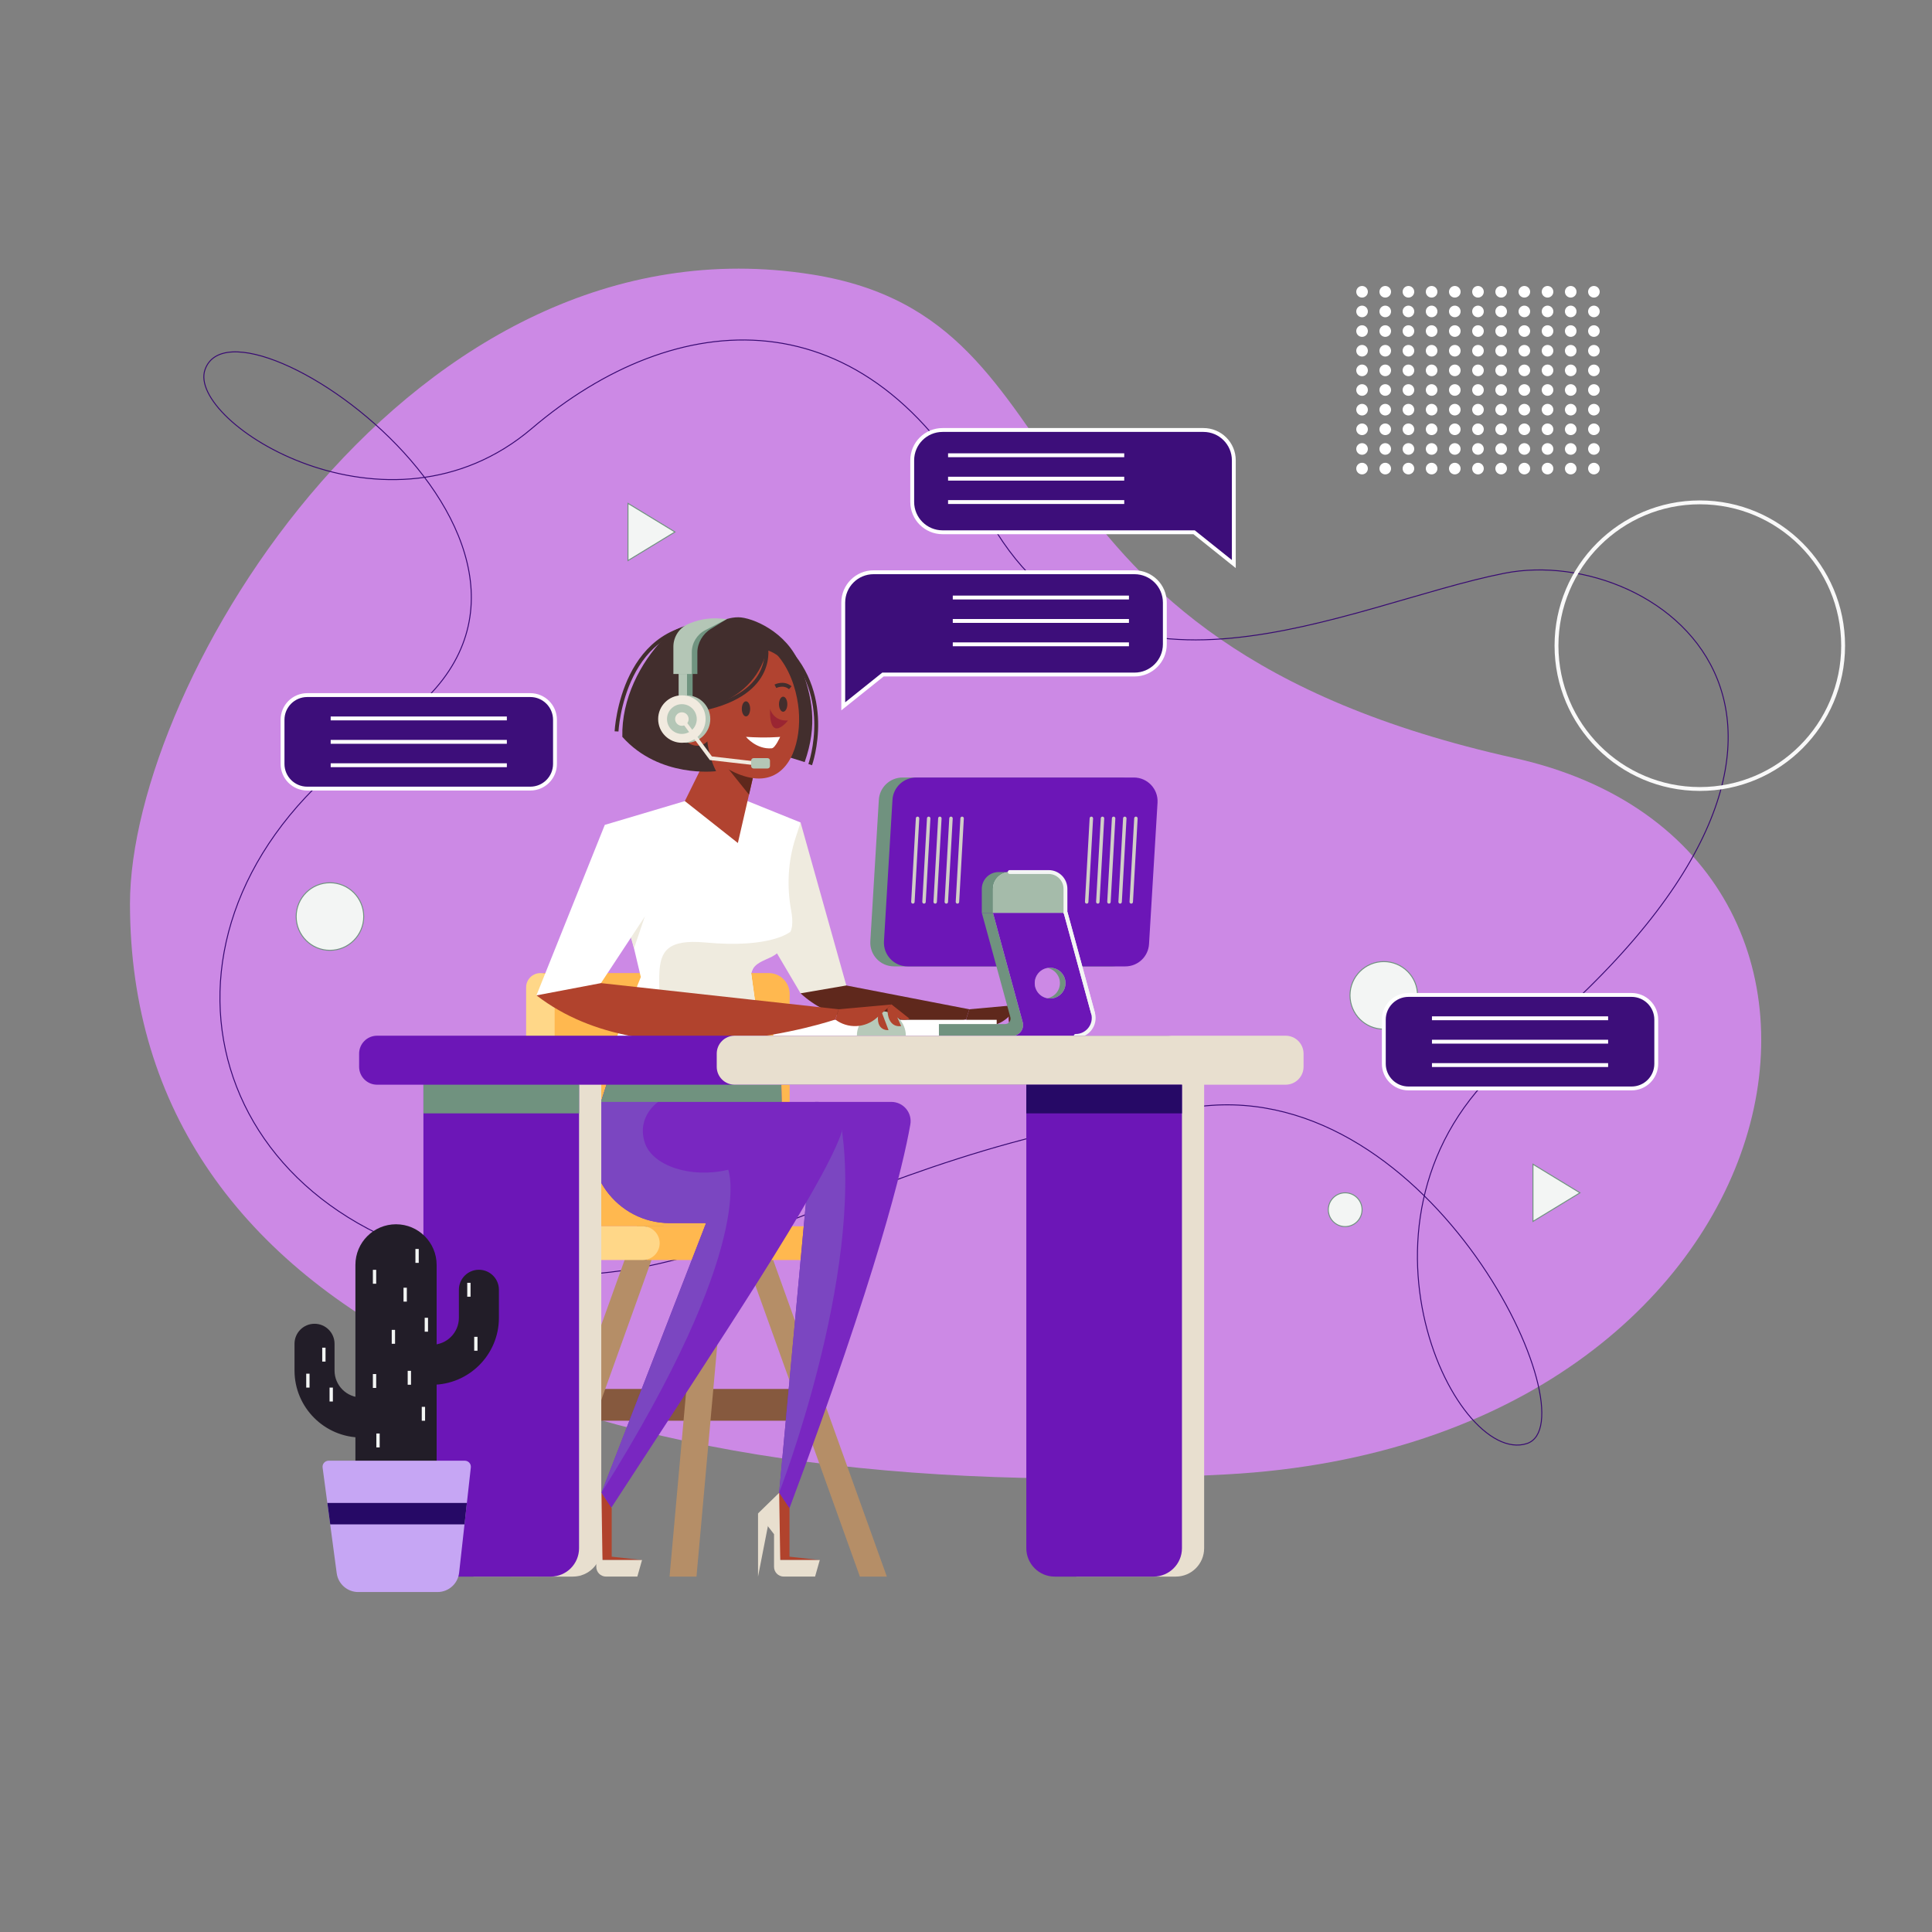 <?xml version="1.0" encoding="utf-8"?>
<!-- Generator: Adobe Illustrator 25.2.1, SVG Export Plug-In . SVG Version: 6.00 Build 0)  -->
<svg version="1.1" xmlns="http://www.w3.org/2000/svg" xmlns:xlink="http://www.w3.org/1999/xlink" x="0px" y="0px"
	 viewBox="0 0 500 500" style="enable-background:new 0 0 500 500;" xml:space="preserve">
<rect x="0" y="0" width="500" height="500" fill="#808080" stroke="none"/>
<style type="text/css">
	.st0{fill:#CC89E5;}
	.st1{fill:none;stroke:#370972;stroke-width:0.25;stroke-miterlimit:10;}
	.st2{fill:#86593E;}
	.st3{fill:#B58E67;}
	.st4{fill:#FFB84F;}
	.st5{fill:#FFD788;}
	.st6{fill:#7927C1;}
	.st7{fill:#EFEBDF;}
	.st8{fill:#5F281C;}
	.st9{fill:#FFFFFF;}
	.st10{fill:#B14330;}
	.st11{fill:#422E2D;}
	.st12{fill:none;stroke:#422E2D;stroke-miterlimit:10;}
	.st13{fill:#9A2532;}
	.st14{fill:#709480;}
	.st15{fill:#B4C6B6;}
	.st16{fill:#F1EADF;}
	.st17{fill:#B7C9B9;}
	.st18{fill:#B1432D;}
	.st19{fill:#70927F;}
	.st20{fill:#6C16B7;}
	.st21{fill:#E3E3E3;}
	.st22{fill:#A5BBAA;}
	.st23{fill:none;stroke:#F3F5F4;stroke-linecap:round;stroke-linejoin:round;stroke-miterlimit:10;}
	.st24{fill:#D1CEC7;}
	.st25{fill:#7B46C1;}
	.st26{fill:#E8DFCF;}
	.st27{fill:#260966;}
	.st28{fill:#3D0E7A;stroke:#FFFFFF;stroke-miterlimit:10;}
	.st29{fill:#221D28;}
	.st30{fill:#F3F5F4;}
	.st31{fill:#C6A6F4;}
	.st32{fill:#F3F5F4;stroke:#70927F;stroke-width:0.25;stroke-miterlimit:10;}
	.st33{fill:none;stroke:#F9F9F9;stroke-miterlimit:10;}
	.st34{fill:none;stroke:#FFFFFF;stroke-width:3;stroke-linecap:round;stroke-miterlimit:10;stroke-dasharray:0,6,0,0;}
</style>
<g id="BACKGROUND">
	<path class="st0" d="M33.64,233.86c0-57.17,72.9-179.34,176.58-162.81c74.51,11.88,43.56,94.4,181.75,125.14
		c107.61,23.94,76.76,177.06-74.36,185.37C149.97,390.77,33.64,341.04,33.64,233.86z"/>
	<path class="st1" d="M391.92,272.84c-48.05,39.39-15.68,106.99,3.26,100.74c16.91-5.58-23.98-94.26-84.39-87.26
		c-99.46,11.53-127.48,57.51-195.25,39.53c-68.25-18.11-81.5-93.88-15.25-137.13c66.02-43.09-38.98-116.83-47.24-93.04
		c-4.71,13.57,47.41,46.87,84.6,15.19s86.44-35.74,117.37,21.9s94.05,23.51,134.36,15.58C429.68,140.42,495.19,188.18,391.92,272.84
		z"/>
</g>
<g id="OBJECTS">
	<g>
		<rect x="152.13" y="359.46" class="st2" width="55.99" height="8.22"/>
		<polygon class="st3" points="229.51,408.02 222.54,408.02 189.7,316.54 196.67,316.54 		"/>
		<polygon class="st3" points="173.28,408.02 180.25,408.02 188.46,316.54 181.49,316.54 		"/>
		<polygon class="st3" points="132.23,408.02 139.21,408.02 172.04,316.54 165.07,316.54 		"/>
	</g>
	<g>
		<path class="st4" d="M198.94,251.83h-57.88c-1.23,0-2.23,1-2.23,2.23v59.75c0,1.96,1.59,3.55,3.55,3.55h61.98v-60.11
			C204.36,254.25,201.94,251.83,198.94,251.83z"/>
		<path class="st4" d="M222.29,326.09h-54.94v-8.73h54.94c2.41,0,4.36,1.95,4.36,4.36l0,0C226.66,324.14,224.7,326.09,222.29,326.09
			z"/>
		<path class="st5" d="M143.54,307.99v-52.46c0-2.04-1.65-3.69-3.69-3.69l0,0c-2.04,0-3.69,1.65-3.69,3.69v53.15
			c0,9.62,7.8,17.41,17.41,17.41h12.79c2.41,0,4.36-1.95,4.36-4.36l0,0c0-2.41-1.95-4.36-4.36-4.36h-13.44
			C147.74,317.36,143.54,313.17,143.54,307.99z"/>
	</g>
	<path class="st6" d="M202.8,316.54h-29.44c-13.77,0-23.56-13.41-19.37-26.53l4.86-15.21l43.18-5.22L202.8,316.54z"/>
	<g>
		<polygon class="st7" points="207.19,212.86 219.6,257.07 207.19,257.07 194.14,234.97 		"/>
		<g>
			<path class="st8" d="M219.03,255.04l31.83,6.16l-0.86,2.65c0,0-28.25,6.73-42.81-6.78L219.03,255.04z"/>
			<g>
				<g>
					<path class="st8" d="M250.86,261.2l13.69-1.24l-3.79,3.42c-3.01,2.71-7.52,2.91-10.76,0.48l0,0L250.86,261.2z"/>
				</g>
				<path class="st8" d="M264.56,259.95l2.49,5.59c0,0-3.61,0.82-3.55-4.64L264.56,259.95z"/>
				<path class="st8" d="M261.53,260.68l2.25,5.91C263.78,266.59,259.61,267.05,261.53,260.68z"/>
				<path class="st8" d="M264.56,259.95l4.65,3.68c0,0-3.14,1.66-4.98-2.96L264.56,259.95z"/>
			</g>
		</g>
	</g>
	<rect x="200.12" y="263.93" class="st9" width="57.82" height="4.11"/>
	<path class="st9" d="M207.19,212.86l-13.73-5.54h-16.21l-20.73,6.16l9.32,39.38l-8.5,21.25h40.14l-3.08-22.24l0.13-0.39
		c0.74-2.24,2.39-4.02,4.5-5.09c3.59-1.81,5.67-4.24,5.96-6.83c0.13-1.15,0.03-2.47-0.23-3.87c-1.17-6.31-0.85-12.81,1.15-18.92
		L207.19,212.86z"/>
	<path class="st7" d="M199.75,247.6c2.24-1.13,4.23-3.58,4.85-6.51c0,0-4.92,4.42-21.99,2.83c-19.69-1.83-7.41,12.72-14.44,30.19
		h29.31l-3.08-22.24l0.13-0.39C195.27,249.24,197.65,248.66,199.75,247.6z"/>
	<polygon class="st10" points="190.96,218.17 177.24,207.32 184.51,192.61 196.84,192.61 	"/>
	<polygon class="st8" points="193.84,205.65 187.13,197.28 196.84,192.61 	"/>
	<path class="st11" d="M183.82,162.4c0,0,3.22-2.65,7.25-2.65c3.52,0,12.55,3.71,15.91,12.2c3.36,8.48,4.63,15.66,1.27,25.28
		l-14.83-4.62L183.82,162.4z"/>
	<path class="st10" d="M206.71,183.76c0.68,7.65-1.84,17.02-9.49,17.69s-19.06-8.42-19.73-16.06s-1.34-20.35,9.03-21.27
		C201.59,162.79,206.03,176.12,206.71,183.76z"/>
	<path class="st12" d="M200.67,177.61c0,0,2.13-1.11,3.85,0.38"/>
	<path class="st11" d="M176.52,184.19c0,0,17.99-0.2,21.96-15.91c0,0,2.74,0.47,6.51,4.71c0,0-1.81-9.28-16.8-9.28
		C172.9,163.71,176.52,184.19,176.52,184.19z"/>
	<path class="st12" d="M198.2,167.1c0,0,2.96,12.23-16.23,16.31"/>
	<path class="st11" d="M183.82,181.35c0,0-2.96,9.35,1.5,18.23c0,0-14.62,1.91-24.26-8.88c-0.24-9.74,4.63-19.2,10.75-25.49
		c5.12-5.26,19.66-6.98,23.35,3.07C195.16,168.28,185.14,167.99,183.82,181.35z"/>
	<path class="st12" d="M209.68,197.88c0,0,6.82-19.08-8.07-31.87"/>
	<path class="st12" d="M159.56,189.29c0,0,1.49-29.53,26.84-27.36"/>
	<path class="st9" d="M201.9,190.7c0,0-3.56,0.35-8.84,0c0,0,2.69,3.3,6.67,2.96C200.64,193.58,201.9,190.7,201.9,190.7z"/>
	<ellipse class="st11" cx="193.06" cy="183.45" rx="1.08" ry="1.95"/>
	<ellipse class="st11" cx="202.68" cy="182.25" rx="1.08" ry="1.95"/>
	<path class="st13" d="M199.28,183.45c0,0,0.82,3.26,4.66,3.01C203.94,186.46,199.08,192.68,199.28,183.45z"/>
	
		<ellipse transform="matrix(0.935 -0.354 0.354 0.935 -54.715 75.689)" class="st10" cx="179.71" cy="187.53" rx="4.45" ry="5.73"/>
	<g>
		<g>
			<rect x="177.08" y="171.8" class="st14" width="2.17" height="11.61"/>
			<rect x="175.63" y="171.8" class="st15" width="2.17" height="11.61"/>
			<path class="st14" d="M180.48,174.42v-5.62c0-2.4,1.42-4.79,3.48-6.03c1.08-0.65,4.12-2.55,4.12-2.55s-5.28,0-7.63,0.91
				l-0.62,0.24c-2.48,0.95-4.12,3.34-4.12,6v7.06H180.48z"/>
			<path class="st15" d="M179.04,174.42v-5.62c0-2.4,1.34-4.6,3.48-5.71l5.57-2.87l-1.7-0.14c-2.51-0.21-5.03,0.15-7.38,1.05
				l-0.62,0.24c-2.48,0.95-4.12,3.34-4.12,6v7.06H179.04z"/>
		</g>
		<g>
			<circle class="st15" cx="177.68" cy="186.09" r="6.14"/>
			<circle class="st16" cx="176.47" cy="186.09" r="6.14"/>
			<circle class="st15" cx="176.47" cy="186.09" r="3.85"/>
			<circle class="st16" cx="176.47" cy="186.09" r="1.75"/>
		</g>
		<g>
			<polygon class="st16" points="198.31,198.38 183.7,196.7 176.07,186.39 176.88,185.79 184.24,195.76 198.43,197.39 			"/>
		</g>
		<path class="st15" d="M198.63,198.89h-3.59c-0.36,0-0.64-0.29-0.64-0.64v-1.41c0-0.36,0.29-0.64,0.64-0.64h3.59
			c0.36,0,0.64,0.29,0.64,0.64v1.41C199.28,198.6,198.99,198.89,198.63,198.89z"/>
	</g>
	<polygon class="st7" points="166.88,237.2 164.08,245.44 162.42,239.74 	"/>
	<polygon class="st9" points="156.52,213.48 138.83,257.6 153.44,257.6 166.88,237.2 	"/>
	<path class="st17" d="M234.43,268.04h-12.67c0-3.5,2.84-6.34,6.34-6.34C231.59,261.7,234.43,264.54,234.43,268.04z"/>
	<g>
		<path class="st18" d="M155.53,254.43l61.51,6.77l-0.86,2.65c0,0-48,16.4-77.34-6.25L155.53,254.43z"/>
		<g>
			<g>
				<path class="st18" d="M217.04,261.2l13.69-1.24l-3.79,3.42c-3.01,2.71-7.52,2.91-10.76,0.48h0L217.04,261.2z"/>
			</g>
			<path class="st18" d="M230.73,259.95l2.49,5.59c0,0-3.61,0.82-3.55-4.64L230.73,259.95z"/>
			<path class="st18" d="M227.7,260.68l2.25,5.91C229.96,266.59,225.79,267.05,227.7,260.68z"/>
			<path class="st18" d="M230.73,259.95l4.65,3.68c0,0-3.14,1.66-4.98-2.96L230.73,259.95z"/>
		</g>
	</g>
	<g>
		<path class="st19" d="M287.71,250.1h-56.34c-3.53,0-6.33-2.96-6.13-6.49l2.2-36.59c0.18-3.25,2.87-5.8,6.13-5.8h56.34
			c3.53,0,6.33,2.96,6.13,6.49l-2.2,36.59C293.66,247.56,290.97,250.1,287.71,250.1z"/>
		<path class="st20" d="M291.24,250.1H234.9c-3.53,0-6.33-2.96-6.13-6.49l2.2-36.59c0.18-3.25,2.87-5.8,6.13-5.8h56.34
			c3.53,0,6.33,2.96,6.13,6.49l-2.2,36.59C297.19,247.56,294.5,250.1,291.24,250.1z"/>
		<g>
			<g>
				<path class="st19" d="M271.68,236.27h-17.58l7.38,26.99c0.24,0.89-0.42,1.76-1.34,1.76h-17.15v3.08h19.79h11.74
					c2.94,0,5.08-2.8,4.31-5.64L271.68,236.27z M270.33,258.41c-2.2,0-3.98-1.78-3.98-3.98s1.78-3.98,3.98-3.98
					c2.2,0,3.98,1.78,3.98,3.98S272.52,258.41,270.33,258.41z"/>
				<g>
					<path class="st19" d="M268.51,225.69h-10.07c-2.4,0-4.35,1.95-4.35,4.35v6.24h18.76v-6.24
						C272.86,227.63,270.91,225.69,268.51,225.69z"/>
					<path class="st21" d="M271.4,225.69h-10.07c-2.4,0-4.35,1.95-4.35,4.35v6.24h18.76v-6.24
						C275.75,227.63,273.8,225.69,271.4,225.69z"/>
					<path class="st21" d="M282.87,262.22l-7.07-25.95h-18.82l1.06,3.89h-0.01l6.64,24.37c0.47,1.74-0.77,3.44-2.54,3.57h0.63h2.89
						h8.78h3.94C281.45,268.1,283.68,265.18,282.87,262.22z M271.77,258.41c-2.2,0-3.98-1.78-3.98-3.98s1.78-3.98,3.98-3.98
						c2.2,0,3.98,1.78,3.98,3.98S273.97,258.41,271.77,258.41z"/>
					<path class="st22" d="M271.4,225.69h-10.07c-2.4,0-4.35,1.95-4.35,4.35v6.24h18.76v-6.24
						C275.75,227.63,273.8,225.69,271.4,225.69z"/>
				</g>
			</g>
			<path class="st20" d="M282.87,262.22l-7.07-25.95h-18.82l1.06,3.89h-0.01l6.64,24.37c0.47,1.74-0.77,3.44-2.54,3.57h0.63h2.89
				h8.78h3.94C281.45,268.1,283.68,265.18,282.87,262.22z M271.77,258.41c-2.2,0-3.98-1.78-3.98-3.98s1.78-3.98,3.98-3.98
				c2.2,0,3.98,1.78,3.98,3.98S273.97,258.41,271.77,258.41z"/>
			<path class="st23" d="M282.87,262.22l-7.07-25.95l-0.06,0v-6.24c0-2.4-1.95-4.35-4.35-4.35h-10.07"/>
			<path class="st23" d="M275.81,236.27l7.07,25.95c0.81,2.96-1.42,5.88-4.49,5.88"/>
		</g>
		<g>
			<g>
				<path class="st24" d="M236.26,233.86c-0.01,0-0.02,0-0.03,0c-0.24-0.01-0.43-0.22-0.42-0.47l1.21-21.63
					c0.01-0.24,0.22-0.44,0.47-0.42c0.24,0.01,0.43,0.22,0.42,0.47l-1.21,21.63C236.69,233.68,236.49,233.86,236.26,233.86z"/>
			</g>
			<g>
				<path class="st24" d="M239.14,233.86c-0.01,0-0.02,0-0.03,0c-0.24-0.01-0.43-0.22-0.42-0.47l1.21-21.63
					c0.01-0.24,0.22-0.44,0.47-0.42c0.24,0.01,0.43,0.22,0.42,0.47l-1.21,21.63C239.57,233.68,239.38,233.86,239.14,233.86z"/>
			</g>
			<g>
				<path class="st24" d="M242.03,233.86c-0.01,0-0.02,0-0.03,0c-0.24-0.01-0.43-0.22-0.42-0.47l1.21-21.63
					c0.01-0.24,0.21-0.44,0.47-0.42c0.24,0.01,0.43,0.22,0.42,0.47l-1.21,21.63C242.45,233.68,242.26,233.86,242.03,233.86z"/>
			</g>
			<g>
				<path class="st24" d="M244.91,233.86c-0.01,0-0.02,0-0.03,0c-0.24-0.01-0.43-0.22-0.42-0.47l1.21-21.63
					c0.01-0.24,0.22-0.44,0.47-0.42c0.24,0.01,0.43,0.22,0.42,0.47l-1.21,21.63C245.34,233.68,245.14,233.86,244.91,233.86z"/>
			</g>
			<g>
				<path class="st24" d="M247.79,233.86c-0.01,0-0.02,0-0.03,0c-0.24-0.01-0.43-0.22-0.42-0.47l1.21-21.63
					c0.01-0.24,0.22-0.44,0.47-0.42c0.24,0.01,0.43,0.22,0.42,0.47l-1.21,21.63C248.22,233.68,248.02,233.86,247.79,233.86z"/>
			</g>
		</g>
		<g>
			<g>
				<path class="st24" d="M281.24,233.86c-0.01,0-0.02,0-0.03,0c-0.24-0.01-0.43-0.22-0.42-0.47l1.21-21.63
					c0.01-0.24,0.22-0.44,0.47-0.42c0.24,0.01,0.43,0.22,0.42,0.47l-1.21,21.63C281.67,233.68,281.47,233.86,281.24,233.86z"/>
			</g>
			<g>
				<path class="st24" d="M284.12,233.86c-0.01,0-0.02,0-0.03,0c-0.24-0.01-0.43-0.22-0.42-0.47l1.21-21.63
					c0.01-0.24,0.22-0.44,0.47-0.42c0.24,0.01,0.43,0.22,0.42,0.47l-1.21,21.63C284.55,233.68,284.35,233.86,284.12,233.86z"/>
			</g>
			<g>
				<path class="st24" d="M287,233.86c-0.01,0-0.02,0-0.03,0c-0.24-0.01-0.43-0.22-0.42-0.47l1.21-21.63
					c0.01-0.24,0.22-0.44,0.47-0.42c0.24,0.01,0.43,0.22,0.42,0.47l-1.21,21.63C287.43,233.68,287.24,233.86,287,233.86z"/>
			</g>
			<g>
				<path class="st24" d="M289.89,233.86c-0.01,0-0.02,0-0.03,0c-0.24-0.01-0.43-0.22-0.42-0.47l1.21-21.63
					c0.01-0.24,0.22-0.44,0.47-0.42c0.24,0.01,0.43,0.22,0.42,0.47l-1.21,21.63C290.32,233.68,290.12,233.86,289.89,233.86z"/>
			</g>
			<g>
				<path class="st24" d="M292.77,233.86c-0.01,0-0.02,0-0.03,0c-0.24-0.01-0.43-0.22-0.42-0.47l1.21-21.63
					c0.01-0.24,0.23-0.44,0.47-0.42c0.24,0.01,0.43,0.22,0.42,0.47l-1.21,21.63C293.2,233.68,293,233.86,292.77,233.86z"/>
			</g>
		</g>
	</g>
	<path class="st6" d="M230.67,285.17h-19.69l-9.71,105.17h3.04c22.84-61.11,29.4-88.6,31.28-99.31
		C236.14,287.97,233.78,285.17,230.67,285.17z"/>
	<path class="st25" d="M201.64,386.33c0,0,21.81-56.21,16.19-94.19c-0.36-2.42-6.85-6.98-6.85-6.98L201.64,386.33z"/>
	<path class="st6" d="M211.61,285.17H194.9l-39.25,101.16l2.46,4.01c28.29-43.48,54.12-82.07,59.47-96.62
		C219.09,289.57,216.03,285.17,211.61,285.17z"/>
	<path class="st25" d="M188.46,302.72c-9.56,2.34-19.62-0.98-21.58-6.97c-2.23-6.79,3.45-10.58,3.45-10.58l-4.19-11.25l-7.3,0.88
		l-4.86,15.21c-4.19,13.12,5.6,26.53,19.37,26.53h9.37l-27.08,69.79C196.26,321.69,188.46,302.72,188.46,302.72z"/>
	<polygon class="st19" points="158.38,276.27 202.09,276.27 202.28,285.17 155.53,285.17 	"/>
	<g>
		<polygon class="st18" points="204.32,390.34 204.32,402.87 212.16,403.73 201.91,403.73 201.27,396.06 197.66,391.31 
			201.64,386.33 		"/>
		<path class="st26" d="M212.16,403.73l-1.22,4.29h-8.1c-1.39,0-2.52-1.13-2.52-2.52v-8.45l-4.14-5.38l5.47-5.33l0.27,17.39H212.16z
			"/>
		<polygon class="st26" points="196.18,391.66 196.18,408.02 199.02,393.48 		"/>
	</g>
	<g>
		<polygon class="st18" points="158.31,390.34 158.31,402.87 166.16,403.73 155.91,403.73 155.27,396.06 151.65,391.31 
			155.64,386.33 		"/>
		<path class="st26" d="M166.16,403.73l-1.22,4.29h-8.1c-1.39,0-2.52-1.13-2.52-2.52v-8.45l-4.14-5.38l5.47-5.33l0.27,17.39H166.16z
			"/>
		<polygon class="st26" points="150.17,391.66 150.17,408.02 153.02,393.48 		"/>
	</g>
	<g>
		<path class="st26" d="M148.27,408.02h-25.6c-4.05,0-7.34-3.29-7.34-7.34V276.27h40.28v124.41
			C155.61,404.73,152.32,408.02,148.27,408.02z"/>
		<path class="st20" d="M142.52,408.02h-25.6c-4.05,0-7.34-3.29-7.34-7.34V276.27h40.28v124.41
			C149.86,404.73,146.58,408.02,142.52,408.02z"/>
	</g>
	<g>
		<path class="st26" d="M304.29,408.02h-25.6c-4.05,0-7.34-3.29-7.34-7.34V276.27h40.28v124.41
			C311.63,404.73,308.35,408.02,304.29,408.02z"/>
		<path class="st20" d="M298.55,408.02h-25.6c-4.05,0-7.34-3.29-7.34-7.34V276.27h40.28v124.41
			C305.89,404.73,302.6,408.02,298.55,408.02z"/>
	</g>
	<g>
		<path class="st20" d="M97.59,280.72h204.32c2.57,0,4.65-2.08,4.65-4.65v-3.38c0-2.57-2.08-4.65-4.65-4.65H97.59
			c-2.57,0-4.65,2.08-4.65,4.65v3.38C92.94,278.64,95.02,280.72,97.59,280.72z"/>
		<path class="st26" d="M190.14,280.72h142.57c2.57,0,4.65-2.08,4.65-4.65v-3.38c0-2.57-2.08-4.65-4.65-4.65H190.14
			c-2.57,0-4.65,2.08-4.65,4.65v3.38C185.48,278.64,187.57,280.72,190.14,280.72z"/>
	</g>
	<rect x="109.59" y="280.72" class="st19" width="40.28" height="7.42"/>
	<rect x="265.61" y="280.72" class="st27" width="40.28" height="7.42"/>
	<g>
		<path class="st28" d="M319.31,145.98l-10.28-8.23h-65.1c-4.34,0-7.85-3.52-7.85-7.85v-10.77c0-4.34,3.52-7.85,7.85-7.85h67.53
			c4.34,0,7.85,3.52,7.85,7.85V145.98z"/>
		<g>
			<line class="st28" x1="245.36" y1="117.82" x2="290.95" y2="117.82"/>
			<line class="st28" x1="245.36" y1="123.88" x2="290.95" y2="123.88"/>
			<line class="st28" x1="245.36" y1="129.93" x2="290.95" y2="129.93"/>
		</g>
	</g>
	<g>
		<path class="st28" d="M218.23,182.8l10.28-8.23h65.1c4.34,0,7.85-3.52,7.85-7.85v-10.77c0-4.34-3.52-7.85-7.85-7.85h-67.53
			c-4.34,0-7.85,3.52-7.85,7.85V182.8z"/>
		<g>
			<line class="st28" x1="292.17" y1="154.64" x2="246.58" y2="154.64"/>
			<line class="st28" x1="292.17" y1="160.7" x2="246.58" y2="160.7"/>
			<line class="st28" x1="292.17" y1="166.75" x2="246.58" y2="166.75"/>
		</g>
	</g>
	<g>
		<g>
			<g>
				<g>
					<path class="st29" d="M102.49,316.84L102.49,316.84c-5.8,0-10.51,4.7-10.51,10.51v67.87c0,1.52,1.23,2.75,2.75,2.75h15.52
						c1.52,0,2.75-1.23,2.75-2.75v-67.87C112.99,321.54,108.29,316.84,102.49,316.84z"/>
				</g>
				<g>
					<path class="st29" d="M111.78,358.38h-6.92c-2.86,0-5.18-2.32-5.18-5.18s2.32-5.18,5.18-5.18h6.92c3.85,0,6.98-3.13,6.98-6.98
						v-7.25c0-2.86,2.32-5.18,5.18-5.18c2.86,0,5.18,2.32,5.18,5.18v7.25C129.12,350.6,121.35,358.38,111.78,358.38z"/>
				</g>
				<g>
					<path class="st29" d="M100.81,372.03h-7.25c-9.56,0-17.34-7.78-17.34-17.34v-6.92c0-2.86,2.32-5.18,5.18-5.18
						s5.18,2.32,5.18,5.18v6.92c0,3.85,3.13,6.98,6.98,6.98h7.25c2.86,0,5.18,2.32,5.18,5.18S103.67,372.03,100.81,372.03z"/>
				</g>
			</g>
			<g>
				<g>
					<rect x="96.5" y="328.63" class="st30" width="0.86" height="3.6"/>
				</g>
				<g>
					<rect x="107.51" y="323.23" class="st30" width="0.86" height="3.6"/>
				</g>
				<g>
					<rect x="101.38" y="344.17" class="st30" width="0.86" height="3.6"/>
				</g>
				<g>
					<rect x="104.43" y="333.26" class="st30" width="0.86" height="3.6"/>
				</g>
				<g>
					<rect x="109.15" y="364.09" class="st30" width="0.86" height="3.6"/>
				</g>
				<g>
					<rect x="120.92" y="331.99" class="st30" width="0.86" height="3.6"/>
				</g>
				<g>
					<rect x="96.5" y="355.6" class="st30" width="0.86" height="3.6"/>
				</g>
				<g>
					<rect x="97.4" y="370.99" class="st30" width="0.86" height="3.6"/>
				</g>
				<g>
					<rect x="105.51" y="354.77" class="st30" width="0.86" height="3.6"/>
				</g>
				<g>
					<rect x="79.25" y="355.51" class="st30" width="0.86" height="3.6"/>
				</g>
				<g>
					<rect x="83.39" y="348.78" class="st30" width="0.86" height="3.6"/>
				</g>
				<g>
					<rect x="85.29" y="359.11" class="st30" width="0.86" height="3.6"/>
				</g>
				<g>
					<rect x="109.91" y="341.04" class="st30" width="0.86" height="3.6"/>
				</g>
				<g>
					<rect x="122.72" y="345.97" class="st30" width="0.86" height="3.6"/>
				</g>
			</g>
		</g>
		<g>
			<path class="st31" d="M120.29,378.03H85.05c-0.95,0-1.69,0.84-1.56,1.78l3.65,27.33c0.37,2.79,2.76,4.88,5.57,4.88h20.52
				c2.86,0,5.27-2.15,5.59-5l3.03-27.24C121.96,378.84,121.23,378.03,120.29,378.03z"/>
			<polygon class="st27" points="120.22,394.5 120.83,388.96 84.72,388.96 85.46,394.5 			"/>
		</g>
	</g>
	<circle class="st32" cx="85.39" cy="237.2" r="8.74"/>
	<circle class="st33" cx="439.91" cy="167.1" r="37.09"/>
	<circle class="st32" cx="358.12" cy="257.6" r="8.74"/>
	<circle class="st32" cx="348.13" cy="313.07" r="4.37"/>
	<polygon class="st32" points="174.68,137.67 162.52,145.07 162.52,130.27 	"/>
	<polygon class="st32" points="408.89,308.7 396.73,316.1 396.73,301.3 	"/>
	<g>
		<path class="st28" d="M422.25,281.69h-57.73c-3.53,0-6.39-2.86-6.39-6.39v-11.42c0-3.53,2.86-6.39,6.39-6.39h57.73
			c3.53,0,6.39,2.86,6.39,6.39v11.42C428.64,278.83,425.78,281.69,422.25,281.69z"/>
		<g>
			<line class="st28" x1="416.18" y1="263.53" x2="370.59" y2="263.53"/>
			<line class="st28" x1="416.18" y1="269.59" x2="370.59" y2="269.59"/>
			<line class="st28" x1="416.18" y1="275.64" x2="370.59" y2="275.64"/>
		</g>
	</g>
	<g>
		<path class="st28" d="M137.24,204.09H79.51c-3.53,0-6.39-2.86-6.39-6.39v-11.42c0-3.53,2.86-6.39,6.39-6.39h57.73
			c3.53,0,6.39,2.86,6.39,6.39v11.42C143.63,201.23,140.77,204.09,137.24,204.09z"/>
		<g>
			<line class="st28" x1="131.17" y1="185.93" x2="85.58" y2="185.93"/>
			<line class="st28" x1="131.17" y1="191.99" x2="85.58" y2="191.99"/>
			<line class="st28" x1="131.17" y1="198.04" x2="85.58" y2="198.04"/>
		</g>
	</g>
	<g>
		<line class="st34" x1="352.5" y1="75.51" x2="418.32" y2="75.51"/>
		<line class="st34" x1="352.5" y1="80.6" x2="418.32" y2="80.6"/>
		<line class="st34" x1="352.5" y1="85.68" x2="418.32" y2="85.68"/>
		<line class="st34" x1="352.5" y1="90.77" x2="418.32" y2="90.77"/>
		<line class="st34" x1="352.5" y1="95.85" x2="418.32" y2="95.85"/>
		<line class="st34" x1="352.5" y1="100.93" x2="418.32" y2="100.93"/>
		<line class="st34" x1="352.5" y1="106.02" x2="418.32" y2="106.02"/>
		<line class="st34" x1="352.5" y1="111.1" x2="418.32" y2="111.1"/>
		<line class="st34" x1="352.5" y1="116.19" x2="418.32" y2="116.19"/>
		<line class="st34" x1="352.5" y1="121.27" x2="418.32" y2="121.27"/>
	</g>
</g>
<g id="DESIGNED_BY_FREEPIK">
</g>
</svg>
